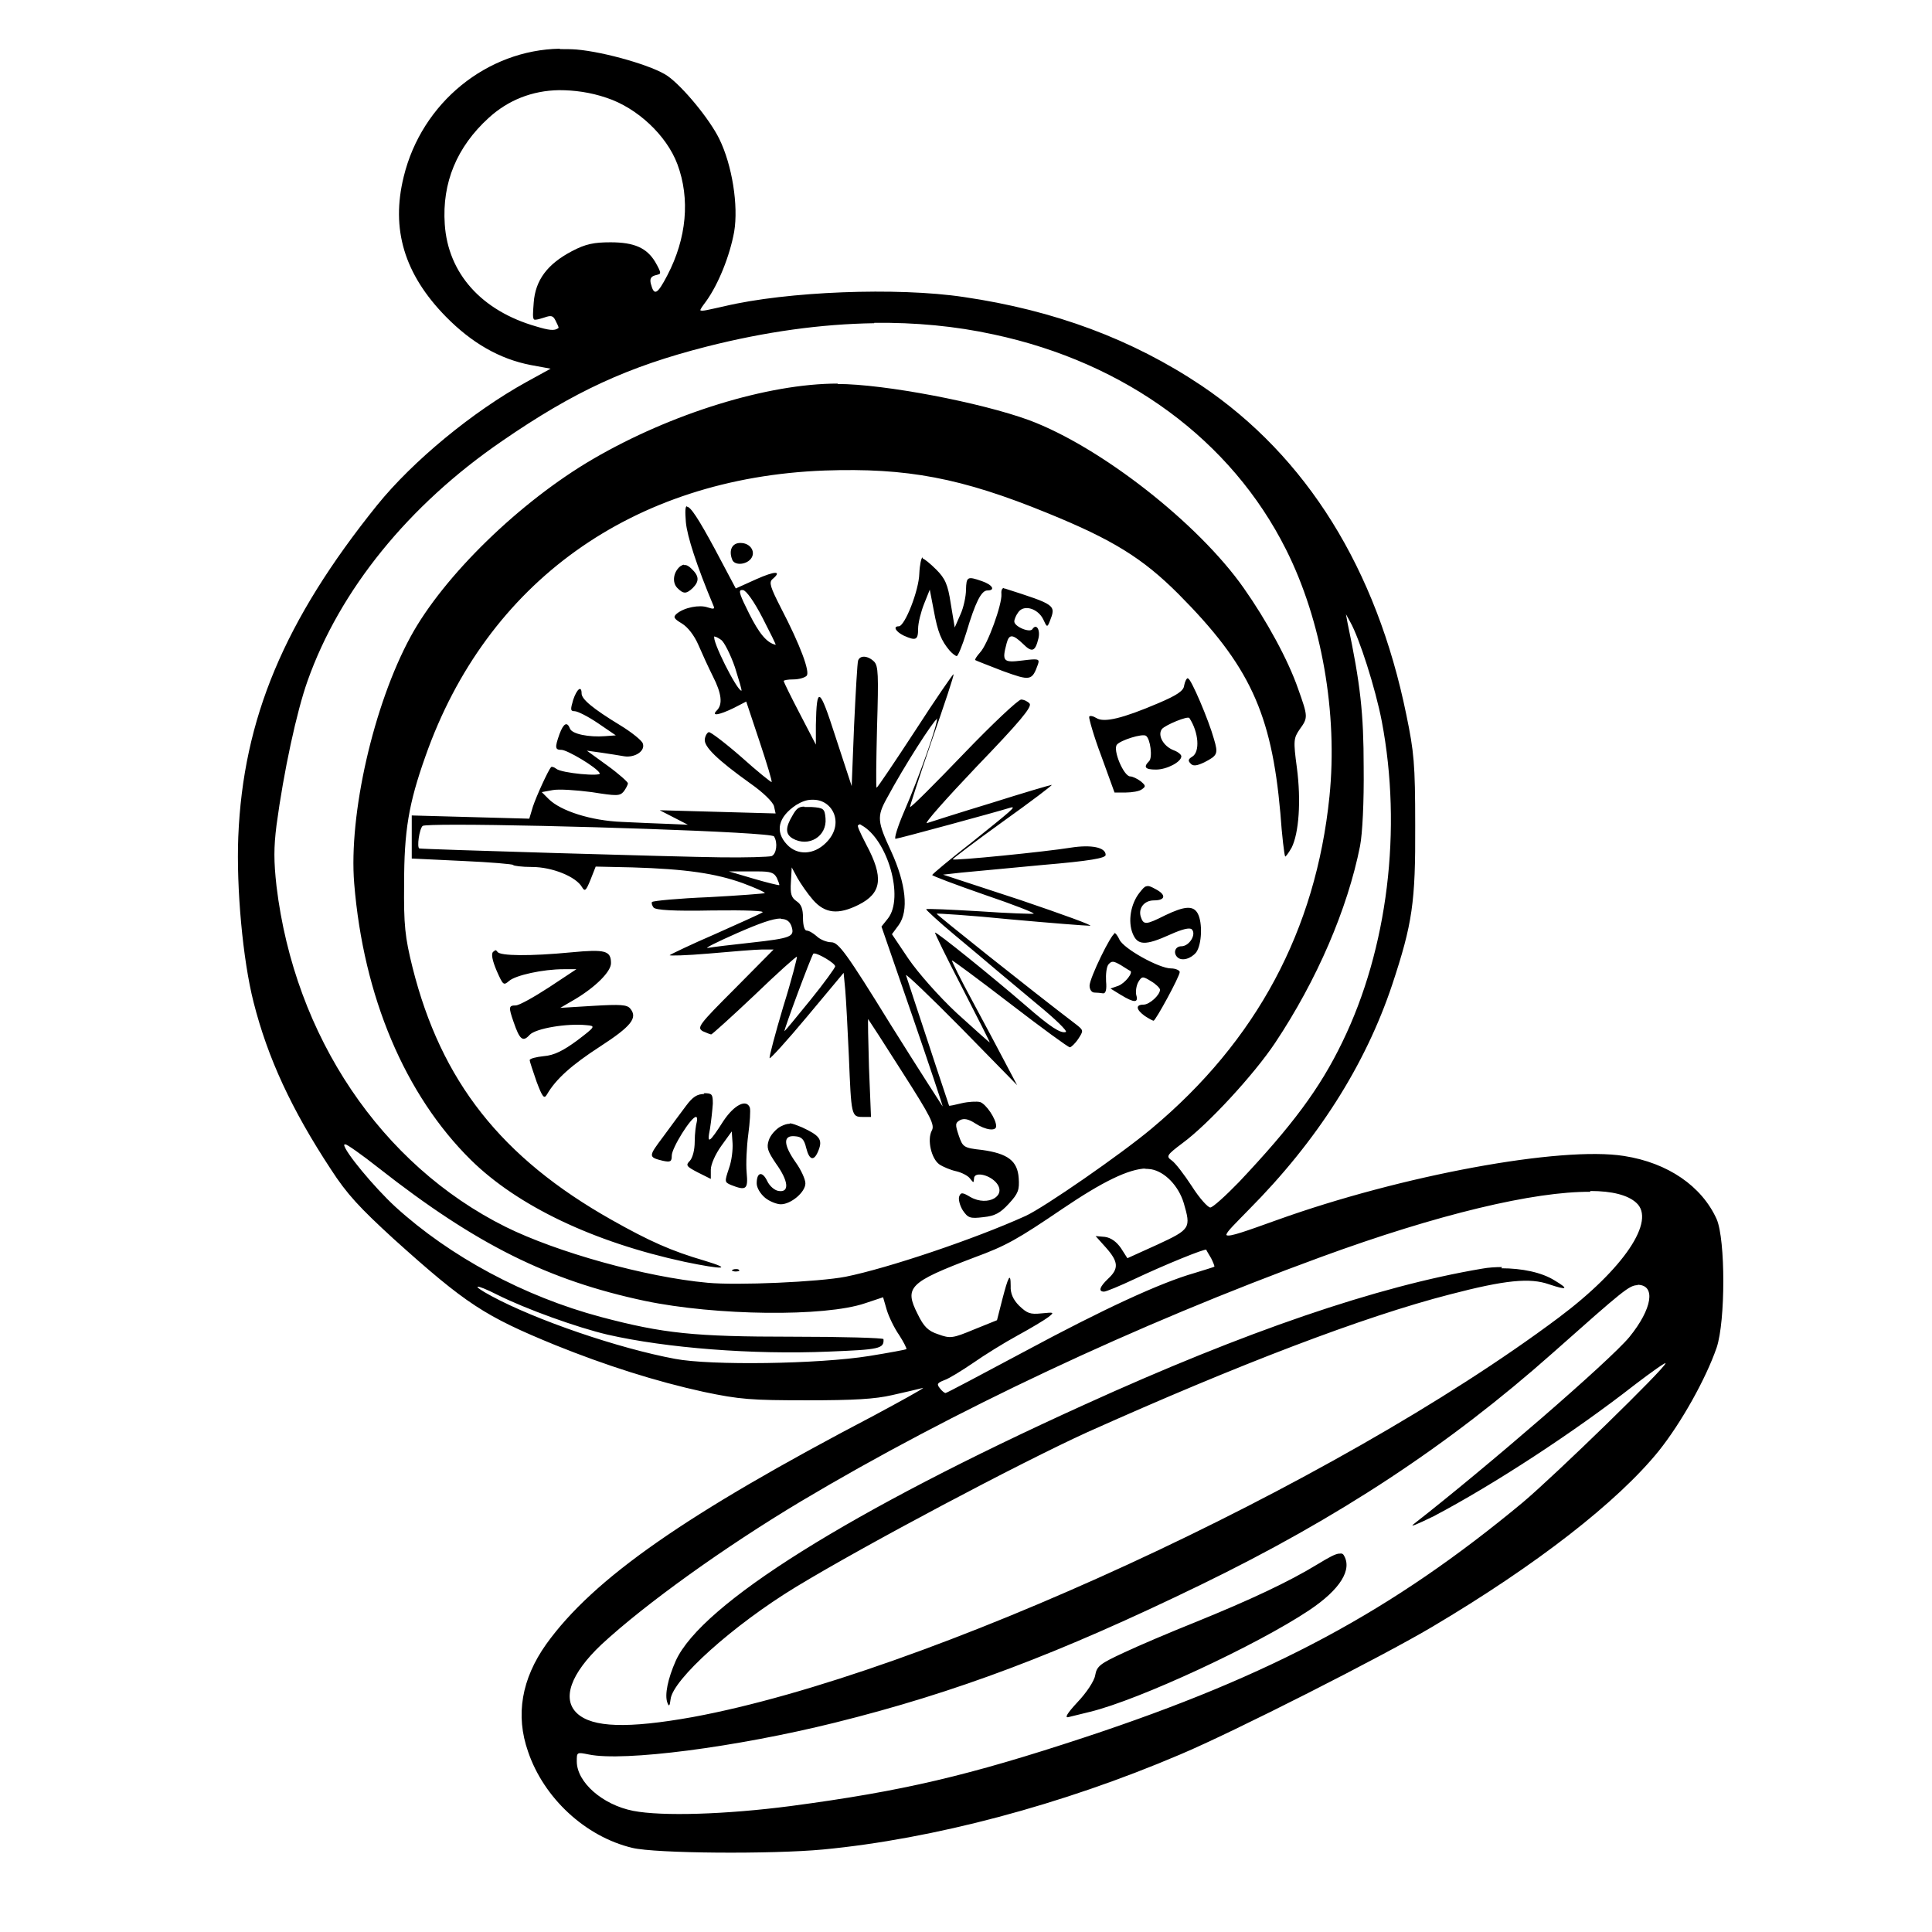 <?xml version="1.0" encoding="UTF-8" standalone="no"?>
<!-- Created with Inkscape (http://www.inkscape.org/) -->
<svg xmlns:dc="http://purl.org/dc/elements/1.1/" xmlns:cc="http://creativecommons.org/ns#" xmlns:rdf="http://www.w3.org/1999/02/22-rdf-syntax-ns#" xmlns:svg="http://www.w3.org/2000/svg" xmlns="http://www.w3.org/2000/svg" version="1.0" width="100%" height="100%" viewBox="0 0 48 48" id="svg1322">
<defs id="defs41" />
<path d="m 13.91,1.21 c -1.80,0.03 -3.43,1.33 -3.88,3.18 -0.32,1.30 0.01,2.42 1.05,3.48 0.64,0.65 1.33,1.05 2.11,1.20 l 0.49,0.09 -0.60,0.33 c -1.34,0.74 -2.82,1.96 -3.71,3.06 -2.31,2.87 -3.33,5.31 -3.45,8.24 -0.05,1.27 0.11,3.05 0.38,4.11 0.35,1.38 0.94,2.66 1.92,4.15 0.40,0.62 0.72,0.96 1.56,1.73 1.80,1.62 2.26,1.92 4.02,2.64 1.24,0.50 2.49,0.90 3.68,1.16 0.90,0.19 1.19,0.21 2.57,0.21 1.17,0 1.69,-0.03 2.12,-0.13 0.31,-0.07 0.66,-0.15 0.77,-0.18 0.00,-8.18e-4 0.00,-0.00 0.00,-0.00 l 0.00,0 c 8.18e-4,0 0.00,0.00 0.00,0.00 l 0.00,0 0,0.00 c 0,8.19e-4 -0.00,0.00 -0.00,0.00 l -0.00,0.00 c -0.05,0.05 -0.56,0.33 -1.23,0.69 -4.68,2.45 -6.97,4.05 -8.14,5.68 -0.61,0.86 -0.77,1.76 -0.45,2.67 0.39,1.15 1.42,2.11 2.59,2.39 0.58,0.14 3.47,0.16 4.74,0.04 2.74,-0.26 5.94,-1.11 8.87,-2.36 1.35,-0.57 5.03,-2.44 6.26,-3.17 2.60,-1.54 4.61,-3.11 5.63,-4.37 0.56,-0.70 1.17,-1.79 1.44,-2.57 0.22,-0.66 0.22,-2.68 0,-3.19 -0.37,-0.82 -1.21,-1.40 -2.30,-1.57 -1.57,-0.25 -5.53,0.48 -8.62,1.59 -0.78,0.28 -1.17,0.42 -1.25,0.38 -8.18e-4,-8.18e-4 -0.00,-0.00 -0.00,-0.00 -0.00,-0.00 -0.01,-0.00 -0.01,-0.01 0,-0.00 8.18e-4,-0.00 0,-0.00 0,-0.00 -8.18e-4,-0.00 0,-0.01 0.02,-0.08 0.22,-0.27 0.55,-0.61 1.70,-1.71 2.90,-3.59 3.57,-5.60 0.50,-1.51 0.58,-2.04 0.57,-3.96 -0.00,-1.53 -0.03,-1.82 -0.22,-2.74 C 34.20,14.13 32.46,11.34 29.85,9.58 28.13,8.43 26.20,7.71 23.95,7.38 22.29,7.13 19.54,7.24 17.99,7.61 c -0.37,0.08 -0.54,0.13 -0.59,0.10 -8.19e-4,-1.63e-4 -0.00,2.45e-4 -0.00,0 0,-4.09e-4 -0.00,-0.00 -0.00,-0.00 0,-4.90e-4 8.18e-4,-0.00 0,-0.00 l 0,-0.00 c 0,-3.27e-4 -0.00,-0.00 -0.00,-0.00 l 0,-0.00 c -7.25e-4,-0.03 0.05,-0.10 0.14,-0.22 C 17.85,7.06 18.13,6.36 18.24,5.76 18.35,5.11 18.19,4.10 17.87,3.45 17.63,2.96 16.97,2.16 16.59,1.89 16.24,1.64 15.03,1.29 14.32,1.23 c -0.13,-0.01 -0.27,-0.01 -0.41,-0.01 z m -0.02,1.03 c 0.37,-0.00 0.77,0.05 1.18,0.19 0.76,0.25 1.49,0.93 1.76,1.65 0.32,0.86 0.23,1.84 -0.25,2.76 -0.25,0.48 -0.33,0.52 -0.41,0.21 -0.03,-0.12 -0.00,-0.18 0.11,-0.21 0.04,-0.01 0.08,-0.02 0.10,-0.03 0.00,-0.00 0.01,-0.00 0.01,-0.01 8.19e-4,-9e-4 0.00,-0.00 0.00,-0.00 8.19e-4,-4.91e-4 0.00,-0.00 0.00,-0.00 8.18e-4,-4.90e-4 0,-0.00 0,-0.00 0.00,-0.00 0.01,-0.01 0.01,-0.02 8.18e-4,-0.00 0.00,-0.00 0.00,-0.01 0.00,-0.04 -0.04,-0.12 -0.12,-0.26 -0.21,-0.35 -0.52,-0.49 -1.11,-0.49 -0.41,0 -0.62,0.04 -0.96,0.22 -0.61,0.32 -0.91,0.72 -0.95,1.28 -0.02,0.26 -0.03,0.38 0.01,0.42 0.00,0.00 0.00,0.00 0.01,0.00 0.04,0.01 0.11,-0.01 0.24,-0.05 0.17,-0.06 0.22,-0.05 0.28,0.07 0.04,0.08 0.08,0.16 0.08,0.19 0,4.90e-4 -8.18e-4,0.00 0,0.00 l 0,0.00 c -8.18e-4,0.00 0,0.00 0,0.00 -8.18e-4,4.91e-4 0,0.00 0,0.00 -8.18e-4,4.91e-4 -0.00,0.00 -0.00,0.00 0,4.09e-4 8.19e-4,0.00 0,0.00 0,0.00 8.19e-4,0.00 0,0.00 0,4.09e-4 -0.00,0.00 -0.00,0.00 -8.18e-4,7.36e-4 -0.00,0.00 -0.00,0.00 0,3.27e-4 -0.00,0.00 -0.00,0.00 -8.18e-4,3.27e-4 -0.00,0.00 -0.00,0.00 -8.18e-4,3.27e-4 -0.00,-2.45e-4 -0.00,0 -0.00,5.72e-4 -0.00,0.00 -0.00,0.00 -8.18e-4,4.09e-4 -9.2e-4,0.00 -0.00,0.00 -0.00,0.00 -0.01,0.00 -0.01,0.00 C 13.78,8.23 13.62,8.20 13.32,8.11 11.96,7.72 11.13,6.79 11.05,5.57 10.98,4.54 11.35,3.65 12.14,2.93 12.62,2.49 13.22,2.25 13.89,2.24 z m 7.83,5.78 c 1.02,-0.01 2.01,0.08 2.97,0.29 3.28,0.70 5.90,2.63 7.26,5.34 0.89,1.77 1.29,4.07 1.08,6.14 -0.34,3.32 -1.81,6.07 -4.42,8.25 -0.75,0.63 -2.67,1.96 -3.13,2.17 -1.28,0.58 -3.43,1.30 -4.47,1.51 -0.67,0.13 -2.69,0.22 -3.43,0.15 -1.54,-0.14 -3.75,-0.76 -5.02,-1.39 -3.09,-1.54 -5.24,-4.73 -5.69,-8.46 -0.07,-0.63 -0.07,-0.96 0.00,-1.52 0.18,-1.34 0.50,-2.82 0.77,-3.58 0.80,-2.26 2.51,-4.37 4.83,-5.96 1.80,-1.24 3.13,-1.85 5.09,-2.35 1.46,-0.37 2.84,-0.56 4.16,-0.58 z m -0.91,1.51 c -1.73,0 -4.13,0.74 -6.07,1.87 -1.82,1.06 -3.72,2.91 -4.54,4.42 -0.92,1.69 -1.54,4.42 -1.40,6.13 0.23,2.81 1.26,5.25 2.90,6.87 1.16,1.14 3.04,2.04 5.31,2.53 0.96,0.20 1.22,0.19 0.49,-0.03 -0.82,-0.24 -1.36,-0.48 -2.30,-1.01 -2.75,-1.55 -4.24,-3.45 -4.95,-6.27 -0.19,-0.76 -0.22,-1.06 -0.21,-2.08 0.00,-1.31 0.11,-1.99 0.53,-3.17 1.52,-4.32 5.14,-6.92 9.92,-7.10 2.04,-0.07 3.39,0.18 5.54,1.06 1.62,0.66 2.36,1.12 3.25,2.01 1.76,1.77 2.31,2.95 2.53,5.44 0.04,0.57 0.10,1.06 0.12,1.08 0.01,0.01 0.08,-0.08 0.16,-0.22 0.18,-0.36 0.24,-1.16 0.13,-1.99 -0.09,-0.67 -0.08,-0.73 0.07,-0.95 0.21,-0.29 0.21,-0.31 -0.04,-1.01 -0.25,-0.72 -0.78,-1.69 -1.35,-2.50 -1.13,-1.61 -3.56,-3.51 -5.33,-4.17 -1.20,-0.44 -3.61,-0.90 -4.76,-0.90 z m -3.74,3.04 c -0.05,0.01 -0.05,0.14 -0.03,0.40 0.03,0.35 0.27,1.09 0.69,2.09 0.03,0.07 -0.00,0.08 -0.15,0.03 -0.20,-0.07 -0.58,0.00 -0.77,0.16 -0.09,0.08 -0.07,0.12 0.13,0.24 0.15,0.09 0.31,0.30 0.41,0.53 0.09,0.21 0.25,0.56 0.36,0.78 0.22,0.43 0.25,0.70 0.10,0.85 -0.15,0.15 0.05,0.12 0.42,-0.06 l 0.31,-0.16 0.33,0.99 c 0.18,0.54 0.32,1.00 0.30,1.01 -0.01,0.01 -0.35,-0.26 -0.75,-0.62 -0.40,-0.35 -0.77,-0.63 -0.81,-0.62 -0.04,0.01 -0.09,0.09 -0.10,0.18 -0.02,0.18 0.30,0.50 1.14,1.10 0.30,0.21 0.55,0.45 0.58,0.56 l 0.04,0.18 -1.44,-0.04 -1.44,-0.04 0.35,0.18 0.35,0.18 -0.47,-0.02 c -0.26,-0.01 -0.79,-0.03 -1.17,-0.05 -0.76,-0.03 -1.52,-0.27 -1.82,-0.57 l -0.17,-0.17 0.27,-0.05 c 0.15,-0.03 0.59,-0.00 0.97,0.05 0.63,0.10 0.70,0.10 0.80,-0.02 0.05,-0.07 0.10,-0.16 0.10,-0.20 0,-0.03 -0.22,-0.23 -0.51,-0.44 l -0.51,-0.37 0.36,0.05 c 0.20,0.03 0.46,0.07 0.57,0.09 0.26,0.04 0.53,-0.13 0.46,-0.32 -0.02,-0.07 -0.28,-0.28 -0.56,-0.45 -0.69,-0.42 -0.96,-0.65 -0.96,-0.79 0,-0.21 -0.12,-0.11 -0.21,0.16 -0.07,0.24 -0.07,0.28 0.04,0.28 0.07,0 0.33,0.13 0.58,0.30 l 0.44,0.30 -0.27,0.02 c -0.39,0.03 -0.82,-0.05 -0.87,-0.19 -0.07,-0.18 -0.16,-0.13 -0.26,0.14 -0.12,0.34 -0.11,0.39 0.05,0.39 0.14,0 0.87,0.43 0.95,0.58 0.06,0.09 -0.95,-0.00 -1.08,-0.11 -0.05,-0.04 -0.11,-0.06 -0.13,-0.04 -0.07,0.08 -0.36,0.71 -0.45,0.98 l -0.09,0.30 -1.46,-0.04 -1.46,-0.04 0,1.07 1.26,0.06 c 0.69,0.03 1.26,0.08 1.26,0.10 2.45e-4,0.02 0.21,0.05 0.47,0.05 0.50,0.00 1.09,0.24 1.24,0.50 0.07,0.12 0.10,0.09 0.21,-0.18 l 0.13,-0.33 0.91,0.02 c 1.33,0.04 2.07,0.15 2.74,0.39 0.32,0.12 0.57,0.23 0.55,0.25 -0.01,0.01 -0.64,0.06 -1.39,0.10 -0.75,0.03 -1.38,0.09 -1.41,0.12 -0.02,0.02 -0.00,0.09 0.04,0.14 0.06,0.06 0.49,0.09 1.46,0.07 0.86,-0.01 1.32,0.01 1.24,0.05 -0.06,0.04 -0.60,0.28 -1.18,0.54 -0.58,0.25 -1.08,0.49 -1.12,0.52 -0.03,0.02 0.40,0.01 0.98,-0.04 0.57,-0.05 1.16,-0.10 1.32,-0.10 l 0.28,-0.00 -0.96,0.97 c -0.90,0.90 -0.95,0.97 -0.80,1.06 0.09,0.04 0.19,0.08 0.21,0.08 0.02,0 0.51,-0.44 1.08,-0.98 0.56,-0.54 1.04,-0.97 1.05,-0.95 0.01,0.01 -0.13,0.57 -0.34,1.24 -0.20,0.67 -0.35,1.24 -0.34,1.28 0.01,0.03 0.43,-0.43 0.93,-1.03 l 0.91,-1.09 0.04,0.42 c 0.02,0.23 0.06,0.97 0.09,1.65 0.06,1.47 0.06,1.51 0.34,1.51 l 0.21,0 -0.05,-1.23 c -0.02,-0.68 -0.03,-1.22 -0.02,-1.20 0.01,0.01 0.40,0.61 0.85,1.32 0.71,1.11 0.81,1.31 0.73,1.45 -0.12,0.23 -0.01,0.70 0.19,0.84 0.09,0.06 0.28,0.14 0.42,0.17 0.13,0.03 0.29,0.11 0.34,0.18 0.09,0.11 0.09,0.12 0.10,0 0.00,-0.17 0.35,-0.11 0.54,0.09 0.30,0.33 -0.19,0.62 -0.63,0.37 -0.20,-0.12 -0.24,-0.12 -0.28,-0.01 -0.02,0.06 0.01,0.21 0.09,0.34 0.13,0.19 0.18,0.21 0.51,0.17 0.29,-0.03 0.42,-0.10 0.64,-0.34 0.23,-0.25 0.26,-0.34 0.24,-0.63 -0.03,-0.43 -0.27,-0.61 -0.91,-0.70 -0.46,-0.05 -0.48,-0.07 -0.58,-0.36 -0.09,-0.27 -0.09,-0.31 0.03,-0.38 0.10,-0.05 0.21,-0.03 0.38,0.08 0.26,0.17 0.52,0.20 0.52,0.07 0,-0.18 -0.25,-0.55 -0.40,-0.60 -0.08,-0.02 -0.29,-0.01 -0.46,0.03 -0.16,0.04 -0.30,0.07 -0.31,0.06 -0.00,-0.01 -0.24,-0.71 -0.52,-1.57 -0.28,-0.85 -0.53,-1.60 -0.55,-1.67 -0.02,-0.06 0.59,0.52 1.36,1.30 l 1.40,1.43 -0.28,-0.53 c -0.15,-0.29 -0.52,-0.98 -0.82,-1.54 -0.30,-0.55 -0.53,-1.02 -0.52,-1.03 0.01,-0.01 0.66,0.47 1.44,1.07 0.78,0.60 1.45,1.09 1.49,1.09 0.03,0 0.13,-0.09 0.21,-0.21 0.13,-0.20 0.13,-0.21 -0.03,-0.34 -1.22,-0.93 -3.51,-2.76 -3.49,-2.77 0.01,-0.01 0.83,0.04 1.82,0.14 0.99,0.09 1.88,0.16 1.99,0.16 0.10,-8.18e-4 -0.67,-0.28 -1.73,-0.64 l -1.92,-0.63 0.45,-0.05 c 0.24,-0.02 1.15,-0.11 2.02,-0.19 1.18,-0.10 1.57,-0.17 1.57,-0.25 0,-0.19 -0.36,-0.26 -0.87,-0.18 -0.61,0.10 -2.90,0.33 -2.93,0.29 -0.01,-0.01 0.54,-0.43 1.25,-0.94 0.70,-0.50 1.24,-0.91 1.21,-0.91 -0.03,0 -0.71,0.20 -1.50,0.45 -0.79,0.24 -1.51,0.47 -1.60,0.50 -0.08,0.02 0.47,-0.60 1.24,-1.41 1.05,-1.09 1.38,-1.48 1.31,-1.56 -0.04,-0.05 -0.14,-0.10 -0.21,-0.10 -0.07,0 -0.71,0.60 -1.43,1.35 -0.71,0.74 -1.31,1.34 -1.33,1.32 -0.01,-0.01 0.23,-0.75 0.54,-1.65 0.31,-0.89 0.56,-1.63 0.54,-1.65 -0.01,-0.01 -0.44,0.61 -0.95,1.40 -0.51,0.78 -0.94,1.42 -0.96,1.42 -0.02,0 -0.01,-0.67 0.01,-1.50 0.04,-1.32 0.03,-1.52 -0.07,-1.63 -0.15,-0.15 -0.35,-0.17 -0.40,-0.03 -0.02,0.05 -0.06,0.78 -0.10,1.61 l -0.06,1.51 -0.41,-1.25 C 20.36,17.07 20.29,17.02 20.27,18.01 l -0.00,0.49 -0.40,-0.77 c -0.22,-0.42 -0.40,-0.79 -0.40,-0.81 -0.00,-0.02 0.10,-0.04 0.24,-0.04 0.13,-0.00 0.28,-0.04 0.33,-0.09 0.09,-0.09 -0.15,-0.75 -0.64,-1.69 -0.26,-0.51 -0.30,-0.63 -0.21,-0.71 0.25,-0.21 0.07,-0.21 -0.40,0.00 l -0.51,0.23 -0.52,-0.98 C 17.36,12.90 17.15,12.57 17.06,12.59 z m 1.32,0.92 c -0.20,0 -0.29,0.18 -0.20,0.41 0.05,0.15 0.33,0.14 0.46,-0.01 0.14,-0.17 -5.12e-4,-0.40 -0.25,-0.40 z m 4.53,0.36 c -0.03,0 -0.07,0.18 -0.08,0.40 -0.01,0.42 -0.36,1.31 -0.51,1.31 -0.15,0 -0.08,0.13 0.12,0.23 0.31,0.14 0.36,0.11 0.36,-0.17 0.00,-0.14 0.07,-0.42 0.15,-0.62 l 0.14,-0.35 0.10,0.52 c 0.10,0.55 0.19,0.75 0.39,0.99 0.06,0.07 0.15,0.14 0.18,0.14 0.03,0 0.14,-0.26 0.24,-0.59 0.22,-0.74 0.37,-1.04 0.52,-1.04 0.21,0 0.13,-0.14 -0.13,-0.23 -0.37,-0.13 -0.39,-0.11 -0.40,0.21 -0.00,0.16 -0.06,0.45 -0.14,0.62 l -0.14,0.32 -0.10,-0.60 C 23.55,14.52 23.48,14.37 23.26,14.15 23.11,14.00 22.96,13.88 22.93,13.88 z m -5.93,0.18 c -0.03,0.00 -0.05,0.02 -0.09,0.04 -0.17,0.14 -0.21,0.40 -0.07,0.54 0.15,0.15 0.22,0.15 0.38,-0.00 0.17,-0.17 0.16,-0.30 -0.03,-0.48 -0.07,-0.07 -0.13,-0.10 -0.18,-0.09 z m 7.95,0.58 c -0.04,2.2e-5 -0.07,0.05 -0.06,0.15 0.02,0.25 -0.34,1.25 -0.53,1.45 -0.08,0.09 -0.14,0.18 -0.12,0.19 0.01,0.01 0.32,0.13 0.68,0.27 0.69,0.25 0.73,0.25 0.88,-0.17 0.04,-0.13 0.01,-0.14 -0.39,-0.09 -0.48,0.06 -0.51,0.02 -0.39,-0.43 0.06,-0.23 0.15,-0.23 0.41,0.02 0.22,0.22 0.30,0.19 0.38,-0.14 0.05,-0.21 -0.05,-0.38 -0.15,-0.23 -0.06,0.10 -0.45,-0.06 -0.45,-0.19 0,-0.05 0.04,-0.15 0.10,-0.23 0.14,-0.20 0.49,-0.09 0.62,0.18 0.09,0.20 0.10,0.20 0.16,0.05 0.16,-0.41 0.16,-0.41 -1.12,-0.82 -0.00,-0.00 -0.01,-0.00 -0.02,-0.00 z m -6.50,0.05 c 0.00,-1.49e-4 0.01,0.00 0.02,0.00 0.08,0.01 0.28,0.29 0.49,0.70 0.19,0.37 0.34,0.67 0.32,0.66 -0.22,-0.05 -0.41,-0.28 -0.66,-0.78 -0.22,-0.44 -0.27,-0.57 -0.19,-0.58 0.00,-7.85e-4 0.01,-0.00 0.01,-0.00 z m 15.00,0.60 0.11,0.20 c 0.22,0.39 0.62,1.63 0.78,2.46 0.51,2.68 0.15,5.65 -0.98,7.97 -0.56,1.16 -1.25,2.08 -2.57,3.48 -0.33,0.34 -0.65,0.63 -0.71,0.63 -0.06,0 -0.27,-0.23 -0.46,-0.53 -0.19,-0.29 -0.41,-0.58 -0.50,-0.64 -0.14,-0.10 -0.13,-0.13 0.27,-0.43 0.64,-0.47 1.78,-1.71 2.30,-2.49 1.04,-1.56 1.80,-3.33 2.11,-4.89 0.06,-0.31 0.10,-1.10 0.09,-1.96 -0.00,-1.33 -0.08,-2.07 -0.40,-3.58 l -0.04,-0.22 z m -15.67,0.56 c 0.02,0.00 0.08,0.03 0.15,0.08 0.07,0.05 0.23,0.36 0.34,0.68 0.10,0.32 0.18,0.58 0.16,0.58 -0.11,0 -0.75,-1.27 -0.67,-1.35 0.00,-0.00 0.00,-0.00 0.00,-0.00 z m 11.74,1.03 c -0.03,0 -0.07,0.08 -0.09,0.18 -0.01,0.13 -0.17,0.24 -0.64,0.44 -0.89,0.38 -1.35,0.49 -1.54,0.37 -0.08,-0.05 -0.17,-0.07 -0.18,-0.03 -0.01,0.03 0.11,0.47 0.30,0.97 l 0.33,0.91 0.28,0 c 0.15,-8.18e-4 0.34,-0.03 0.40,-0.08 0.10,-0.07 0.10,-0.09 -0.03,-0.20 -0.08,-0.06 -0.20,-0.12 -0.26,-0.12 -0.16,0 -0.44,-0.66 -0.33,-0.79 0.09,-0.11 0.63,-0.28 0.72,-0.22 0.11,0.07 0.17,0.54 0.08,0.63 -0.15,0.15 -0.10,0.21 0.17,0.21 0.27,0 0.63,-0.19 0.63,-0.33 0,-0.04 -0.08,-0.11 -0.19,-0.15 -0.26,-0.10 -0.41,-0.38 -0.29,-0.53 0.09,-0.10 0.64,-0.33 0.68,-0.27 0.23,0.35 0.27,0.84 0.07,0.96 -0.10,0.06 -0.11,0.10 -0.04,0.17 0.06,0.07 0.15,0.06 0.34,-0.03 0.33,-0.17 0.35,-0.21 0.24,-0.58 -0.13,-0.47 -0.57,-1.50 -0.64,-1.50 z m -6.24,1.00 c 0.00,-0.00 0.01,-0.00 0.01,0.00 0.02,0.13 -0.41,1.37 -0.82,2.32 -0.16,0.37 -0.25,0.67 -0.21,0.67 0.06,0 2.56,-0.68 2.84,-0.77 0.20,-0.06 0.02,0.08 -0.95,0.86 -0.54,0.42 -0.98,0.79 -0.98,0.81 -0.00,0.02 0.58,0.24 1.30,0.49 0.71,0.24 1.27,0.46 1.22,0.47 -0.04,0.01 -0.65,-0.01 -1.36,-0.06 -0.70,-0.04 -1.29,-0.07 -1.31,-0.05 -0.01,0.01 0.31,0.31 0.72,0.65 0.41,0.34 0.86,0.72 1.00,0.84 0.13,0.11 0.60,0.50 1.04,0.87 0.44,0.36 0.76,0.67 0.71,0.69 -0.13,0.04 -0.38,-0.12 -1.00,-0.66 -0.81,-0.70 -2.22,-1.84 -2.25,-1.81 -0.01,0.01 0.29,0.63 0.68,1.38 0.38,0.74 0.69,1.35 0.68,1.35 -0.01,0 -0.38,-0.33 -0.82,-0.73 -0.45,-0.42 -0.96,-1.00 -1.20,-1.35 l -0.41,-0.61 0.17,-0.23 c 0.25,-0.35 0.18,-1.02 -0.19,-1.83 -0.34,-0.73 -0.36,-0.86 -0.11,-1.31 0.44,-0.82 1.15,-1.92 1.25,-1.98 z m -3.10,2.02 c 0.01,-8.85e-4 0.03,-5.91e-4 0.05,0 0.48,0.01 0.77,0.61 0.30,1.07 -0.30,0.30 -0.71,0.32 -0.97,0.04 -0.30,-0.32 -0.22,-0.68 0.23,-0.98 0.13,-0.08 0.26,-0.13 0.38,-0.13 z m -0.19,0.17 c -0.14,0.00 -0.20,0.06 -0.29,0.22 -0.18,0.30 -0.18,0.46 0,0.57 0.40,0.23 0.86,-0.05 0.82,-0.50 -0.02,-0.24 -0.05,-0.26 -0.35,-0.28 -0.07,-0.00 -0.12,-0.00 -0.17,-0.00 z m 1.37,0.44 c 0.01,9.22e-4 0.03,0.00 0.05,0.02 0.65,0.35 1.07,1.80 0.66,2.32 l -0.16,0.20 0.77,2.23 c 0.42,1.22 0.76,2.24 0.75,2.24 -0.00,0.00 -0.59,-0.91 -1.29,-2.03 -1.11,-1.80 -1.30,-2.05 -1.48,-2.05 -0.11,-0.00 -0.28,-0.07 -0.36,-0.15 -0.08,-0.07 -0.19,-0.14 -0.25,-0.14 -0.05,0 -0.09,-0.12 -0.09,-0.31 0,-0.23 -0.04,-0.34 -0.16,-0.42 -0.13,-0.09 -0.16,-0.18 -0.14,-0.48 l 0.02,-0.36 0.14,0.26 c 0.08,0.14 0.25,0.39 0.39,0.55 0.30,0.34 0.63,0.37 1.13,0.12 0.58,-0.29 0.63,-0.68 0.19,-1.50 -0.17,-0.33 -0.23,-0.47 -0.20,-0.48 0.00,-0.00 0.00,-0.00 0.01,-0.00 z m -10.01,0.01 c 2.19,-1.99e-4 7.82,0.18 7.89,0.29 0.10,0.16 0.06,0.44 -0.06,0.49 -0.07,0.02 -0.65,0.04 -1.28,0.03 -1.00,-0.01 -7.42,-0.20 -7.47,-0.22 -0.07,-0.02 -0.00,-0.49 0.08,-0.56 0.02,-0.02 0.35,-0.03 0.85,-0.03 z m 7.48,1.16 c 0.33,0.00 0.41,0.03 0.48,0.16 0.04,0.09 0.07,0.17 0.06,0.18 -0.01,0.01 -0.30,-0.06 -0.64,-0.16 l -0.61,-0.18 0.54,-0.00 c 0.05,-7.16e-4 0.11,-0.00 0.16,-0.00 z m 9.66,0.37 c -0.05,0.01 -0.09,0.06 -0.17,0.16 -0.22,0.28 -0.29,0.71 -0.17,1.01 0.12,0.30 0.31,0.31 0.93,0.03 0.31,-0.14 0.49,-0.18 0.54,-0.13 0.12,0.12 -0.06,0.42 -0.26,0.42 -0.15,0 -0.21,0.16 -0.10,0.27 0.11,0.11 0.34,0.04 0.47,-0.12 0.14,-0.20 0.16,-0.73 0.04,-0.96 -0.11,-0.21 -0.33,-0.19 -0.81,0.04 -0.48,0.24 -0.54,0.25 -0.61,0.03 -0.06,-0.21 0.09,-0.40 0.33,-0.40 0.29,0 0.31,-0.14 0.04,-0.28 -0.11,-0.06 -0.17,-0.09 -0.23,-0.07 z m -9.08,0.81 c 0.15,2.9e-5 0.23,0.07 0.27,0.20 0.07,0.24 -0.01,0.28 -1.01,0.39 -0.47,0.05 -0.96,0.11 -1.07,0.13 -0.11,0.02 0.21,-0.14 0.73,-0.37 0.55,-0.24 0.88,-0.36 1.08,-0.36 z m 8.30,0.36 c -0.09,0 -0.63,1.11 -0.63,1.30 0,0.09 0.05,0.17 0.12,0.17 0.06,0.00 0.16,0.01 0.22,0.02 0.06,0.00 0.09,-0.09 0.07,-0.30 -0.01,-0.17 0.01,-0.36 0.06,-0.42 0.08,-0.09 0.12,-0.09 0.31,0.02 0.11,0.07 0.22,0.14 0.23,0.14 0.08,0.04 -0.12,0.30 -0.29,0.37 l -0.20,0.07 0.26,0.16 c 0.33,0.20 0.44,0.20 0.38,0 -0.02,-0.08 -0.00,-0.23 0.05,-0.32 0.09,-0.15 0.11,-0.15 0.32,-0.02 0.12,0.07 0.22,0.17 0.22,0.21 0,0.13 -0.26,0.37 -0.41,0.37 -0.20,0 -0.19,0.12 0.03,0.28 0.09,0.06 0.20,0.12 0.22,0.12 0.05,-8.18e-4 0.65,-1.10 0.65,-1.21 0,-0.04 -0.10,-0.09 -0.22,-0.09 -0.29,-8.18e-4 -1.18,-0.49 -1.28,-0.72 -0.04,-0.09 -0.10,-0.17 -0.14,-0.17 z m -15.40,0.43 c -0.01,0.00 -0.03,0.01 -0.05,0.03 -0.05,0.05 -0.02,0.21 0.09,0.47 0.16,0.36 0.17,0.37 0.31,0.25 0.16,-0.14 0.84,-0.29 1.35,-0.29 l 0.32,0 -0.68,0.45 c -0.37,0.24 -0.74,0.45 -0.83,0.45 -0.17,0 -0.18,0.04 -0.05,0.41 0.15,0.44 0.23,0.51 0.40,0.32 0.15,-0.16 0.93,-0.29 1.41,-0.24 0.23,0.02 0.23,0.03 -0.23,0.38 -0.34,0.25 -0.57,0.37 -0.83,0.39 -0.19,0.02 -0.35,0.06 -0.35,0.10 0,0.03 0.08,0.27 0.17,0.53 0.15,0.40 0.19,0.44 0.26,0.32 0.22,-0.38 0.61,-0.73 1.32,-1.19 0.77,-0.50 0.94,-0.71 0.75,-0.94 -0.08,-0.10 -0.24,-0.11 -0.92,-0.07 l -0.82,0.05 0.36,-0.21 c 0.52,-0.31 0.90,-0.69 0.90,-0.90 0,-0.31 -0.14,-0.35 -0.98,-0.27 -1.04,0.10 -1.77,0.09 -1.84,-0.01 -0.02,-0.03 -0.04,-0.05 -0.07,-0.04 z m 7.93,0.07 c 0.09,-0.01 0.52,0.24 0.52,0.32 0,0.03 -0.27,0.41 -0.62,0.84 -0.34,0.42 -0.63,0.77 -0.64,0.77 -0.03,0 0.67,-1.88 0.72,-1.93 0.00,-0.00 0.00,-0.00 0.01,-0.00 z m -2.73,3.49 c -0.18,0 -0.29,0.07 -0.46,0.30 -0.12,0.16 -0.38,0.51 -0.57,0.77 -0.36,0.48 -0.37,0.50 -0.00,0.59 0.19,0.04 0.22,0.02 0.22,-0.13 0,-0.19 0.48,-0.96 0.60,-0.96 0.03,0 0.04,0.05 0.02,0.13 -0.02,0.07 -0.05,0.28 -0.05,0.48 0,0.21 -0.05,0.40 -0.12,0.48 -0.11,0.11 -0.09,0.14 0.20,0.29 l 0.32,0.16 0,-0.23 c 0,-0.13 0.11,-0.38 0.26,-0.59 l 0.26,-0.36 0.02,0.29 c 0.01,0.16 -0.02,0.44 -0.09,0.63 -0.11,0.33 -0.11,0.34 0.05,0.41 0.38,0.15 0.43,0.11 0.39,-0.31 -0.02,-0.21 0.00,-0.64 0.04,-0.94 0.04,-0.30 0.06,-0.60 0.04,-0.67 -0.08,-0.22 -0.38,-0.08 -0.65,0.32 -0.37,0.58 -0.42,0.60 -0.34,0.20 0.03,-0.19 0.06,-0.47 0.07,-0.62 0.00,-0.24 -0.02,-0.26 -0.23,-0.26 z m 2.12,0.74 c -0.07,-0.00 -0.13,0.02 -0.23,0.07 -0.11,0.06 -0.25,0.21 -0.29,0.34 -0.06,0.18 -0.03,0.27 0.18,0.58 0.31,0.43 0.34,0.72 0.07,0.68 -0.10,-0.01 -0.23,-0.12 -0.29,-0.25 -0.12,-0.25 -0.26,-0.22 -0.26,0.06 0,0.11 0.09,0.26 0.21,0.36 0.11,0.09 0.29,0.16 0.39,0.16 0.25,0 0.61,-0.30 0.61,-0.52 0,-0.10 -0.11,-0.34 -0.24,-0.52 -0.31,-0.44 -0.32,-0.68 -0.02,-0.65 0.17,0.01 0.23,0.08 0.28,0.29 0.08,0.32 0.20,0.34 0.31,0.05 0.10,-0.26 0.02,-0.36 -0.41,-0.56 -0.15,-0.06 -0.24,-0.10 -0.31,-0.10 z M 8.58,28.43 c 0.04,-0.00 0.40,0.25 0.83,0.59 2.42,1.90 4.21,2.79 6.61,3.30 1.77,0.37 4.47,0.40 5.47,0.06 l 0.45,-0.15 0.09,0.31 c 0.05,0.17 0.19,0.46 0.31,0.63 0.11,0.17 0.19,0.33 0.18,0.35 -0.01,0.01 -0.43,0.09 -0.93,0.17 -1.24,0.20 -3.94,0.24 -4.82,0.07 -1.40,-0.26 -3.45,-0.96 -4.56,-1.56 -0.54,-0.29 -0.42,-0.32 0.15,-0.03 0.70,0.35 1.97,0.81 2.74,0.99 1.45,0.33 3.59,0.50 5.49,0.42 1.25,-0.05 1.38,-0.07 1.36,-0.31 -0.00,-0.03 -1.02,-0.06 -2.27,-0.06 -2.44,-0.00 -3.20,-0.08 -4.75,-0.49 -1.91,-0.51 -3.75,-1.50 -5.11,-2.74 -0.52,-0.48 -1.27,-1.38 -1.27,-1.54 0,-0.00 -3.20e-4,-0.00 0.00,-0.00 z m 19.85,0.61 c 0.06,-0.00 0.11,1.02e-4 0.17,0.01 0.34,0.06 0.68,0.41 0.81,0.84 0.18,0.62 0.17,0.65 -0.65,1.03 l -0.75,0.34 -0.16,-0.25 c -0.11,-0.16 -0.25,-0.26 -0.40,-0.28 l -0.23,-0.02 0.26,0.29 c 0.31,0.35 0.32,0.52 0.05,0.77 -0.21,0.20 -0.25,0.32 -0.10,0.32 0.05,0 0.39,-0.14 0.75,-0.31 0.74,-0.35 1.77,-0.77 1.79,-0.73 0.00,0.01 0.06,0.11 0.12,0.21 0.05,0.10 0.09,0.20 0.08,0.21 -0.01,0.01 -0.24,0.08 -0.50,0.16 -0.84,0.24 -2.25,0.89 -4.22,1.95 -1.05,0.56 -1.93,1.03 -1.96,1.03 -0.02,-0.00 -0.09,-0.05 -0.14,-0.12 -0.08,-0.10 -0.07,-0.13 0.11,-0.20 0.12,-0.04 0.44,-0.24 0.72,-0.43 0.27,-0.19 0.77,-0.50 1.10,-0.68 0.33,-0.18 0.68,-0.39 0.77,-0.46 0.15,-0.12 0.14,-0.12 -0.17,-0.09 -0.29,0.03 -0.36,0.00 -0.56,-0.19 -0.15,-0.15 -0.22,-0.31 -0.21,-0.49 0.00,-0.36 -0.06,-0.24 -0.21,0.34 l -0.13,0.51 -0.57,0.23 c -0.53,0.22 -0.59,0.23 -0.89,0.12 -0.25,-0.08 -0.36,-0.19 -0.51,-0.50 -0.34,-0.67 -0.22,-0.79 1.41,-1.41 0.79,-0.29 1.07,-0.45 2.19,-1.21 0.99,-0.67 1.64,-0.99 2.08,-1.00 z m 11.08,0.55 c 0.54,0.00 0.93,0.10 1.14,0.29 0.50,0.44 -0.30,1.64 -1.93,2.86 -5.56,4.16 -15.76,8.86 -21.51,9.92 -1.62,0.29 -2.49,0.26 -2.87,-0.09 -0.39,-0.36 -0.16,-0.99 0.60,-1.71 1.09,-1.01 3.07,-2.43 4.96,-3.56 3.76,-2.24 8.30,-4.38 12.92,-6.07 2.92,-1.07 5.30,-1.63 6.69,-1.62 z m -2.19,1.89 c -0.16,0.00 -0.34,0.01 -0.50,0.04 -2.61,0.44 -5.88,1.56 -9.88,3.38 -5.80,2.63 -9.51,4.95 -10.15,6.36 -0.20,0.45 -0.28,0.85 -0.21,1.04 0.04,0.11 0.06,0.09 0.08,-0.08 0.05,-0.49 1.55,-1.84 3.11,-2.79 1.73,-1.05 5.56,-3.08 7.25,-3.85 3.75,-1.68 6.86,-2.87 9.00,-3.42 1.38,-0.36 1.99,-0.42 2.47,-0.25 0.45,0.15 0.50,0.12 0.13,-0.10 -0.32,-0.20 -0.81,-0.30 -1.32,-0.30 z m -19.02,0.05 c -0.02,-0.00 -0.06,0.00 -0.08,0.01 -0.06,0.02 -0.04,0.04 0.04,0.05 0.08,0.00 0.13,-0.01 0.10,-0.04 -0.01,-0.01 -0.03,-0.02 -0.06,-0.02 z m 22.38,0.39 c 0.47,0 0.37,0.60 -0.20,1.30 -0.50,0.60 -3.53,3.22 -5.35,4.64 -0.13,0.10 0.08,0.01 0.49,-0.19 1.50,-0.79 3.49,-2.09 5.00,-3.27 0.42,-0.32 0.76,-0.56 0.76,-0.53 0,0.11 -2.73,2.77 -3.55,3.46 -3.24,2.69 -6.21,4.29 -10.87,5.83 -2.91,0.96 -4.53,1.34 -7.31,1.71 -1.61,0.21 -3.20,0.26 -3.92,0.12 -0.76,-0.15 -1.40,-0.71 -1.40,-1.23 0,-0.23 0.00,-0.23 0.30,-0.17 0.87,0.18 3.65,-0.18 6.11,-0.79 3.02,-0.75 5.58,-1.72 9.08,-3.42 3.44,-1.67 6.18,-3.48 8.75,-5.76 1.78,-1.58 1.91,-1.69 2.12,-1.69 z m -7.42,6.68 c -0.09,0.01 -0.24,0.09 -0.52,0.26 -0.72,0.44 -1.68,0.89 -3.06,1.45 -0.60,0.24 -1.40,0.58 -1.76,0.75 -0.58,0.27 -0.67,0.33 -0.71,0.56 -0.02,0.14 -0.22,0.44 -0.44,0.67 -0.26,0.28 -0.33,0.40 -0.22,0.37 0.09,-0.02 0.32,-0.08 0.53,-0.13 1.23,-0.30 4.15,-1.66 5.44,-2.52 0.78,-0.52 1.09,-1.02 0.86,-1.38 -0.02,-0.03 -0.05,-0.04 -0.10,-0.03 z" />
</svg>
